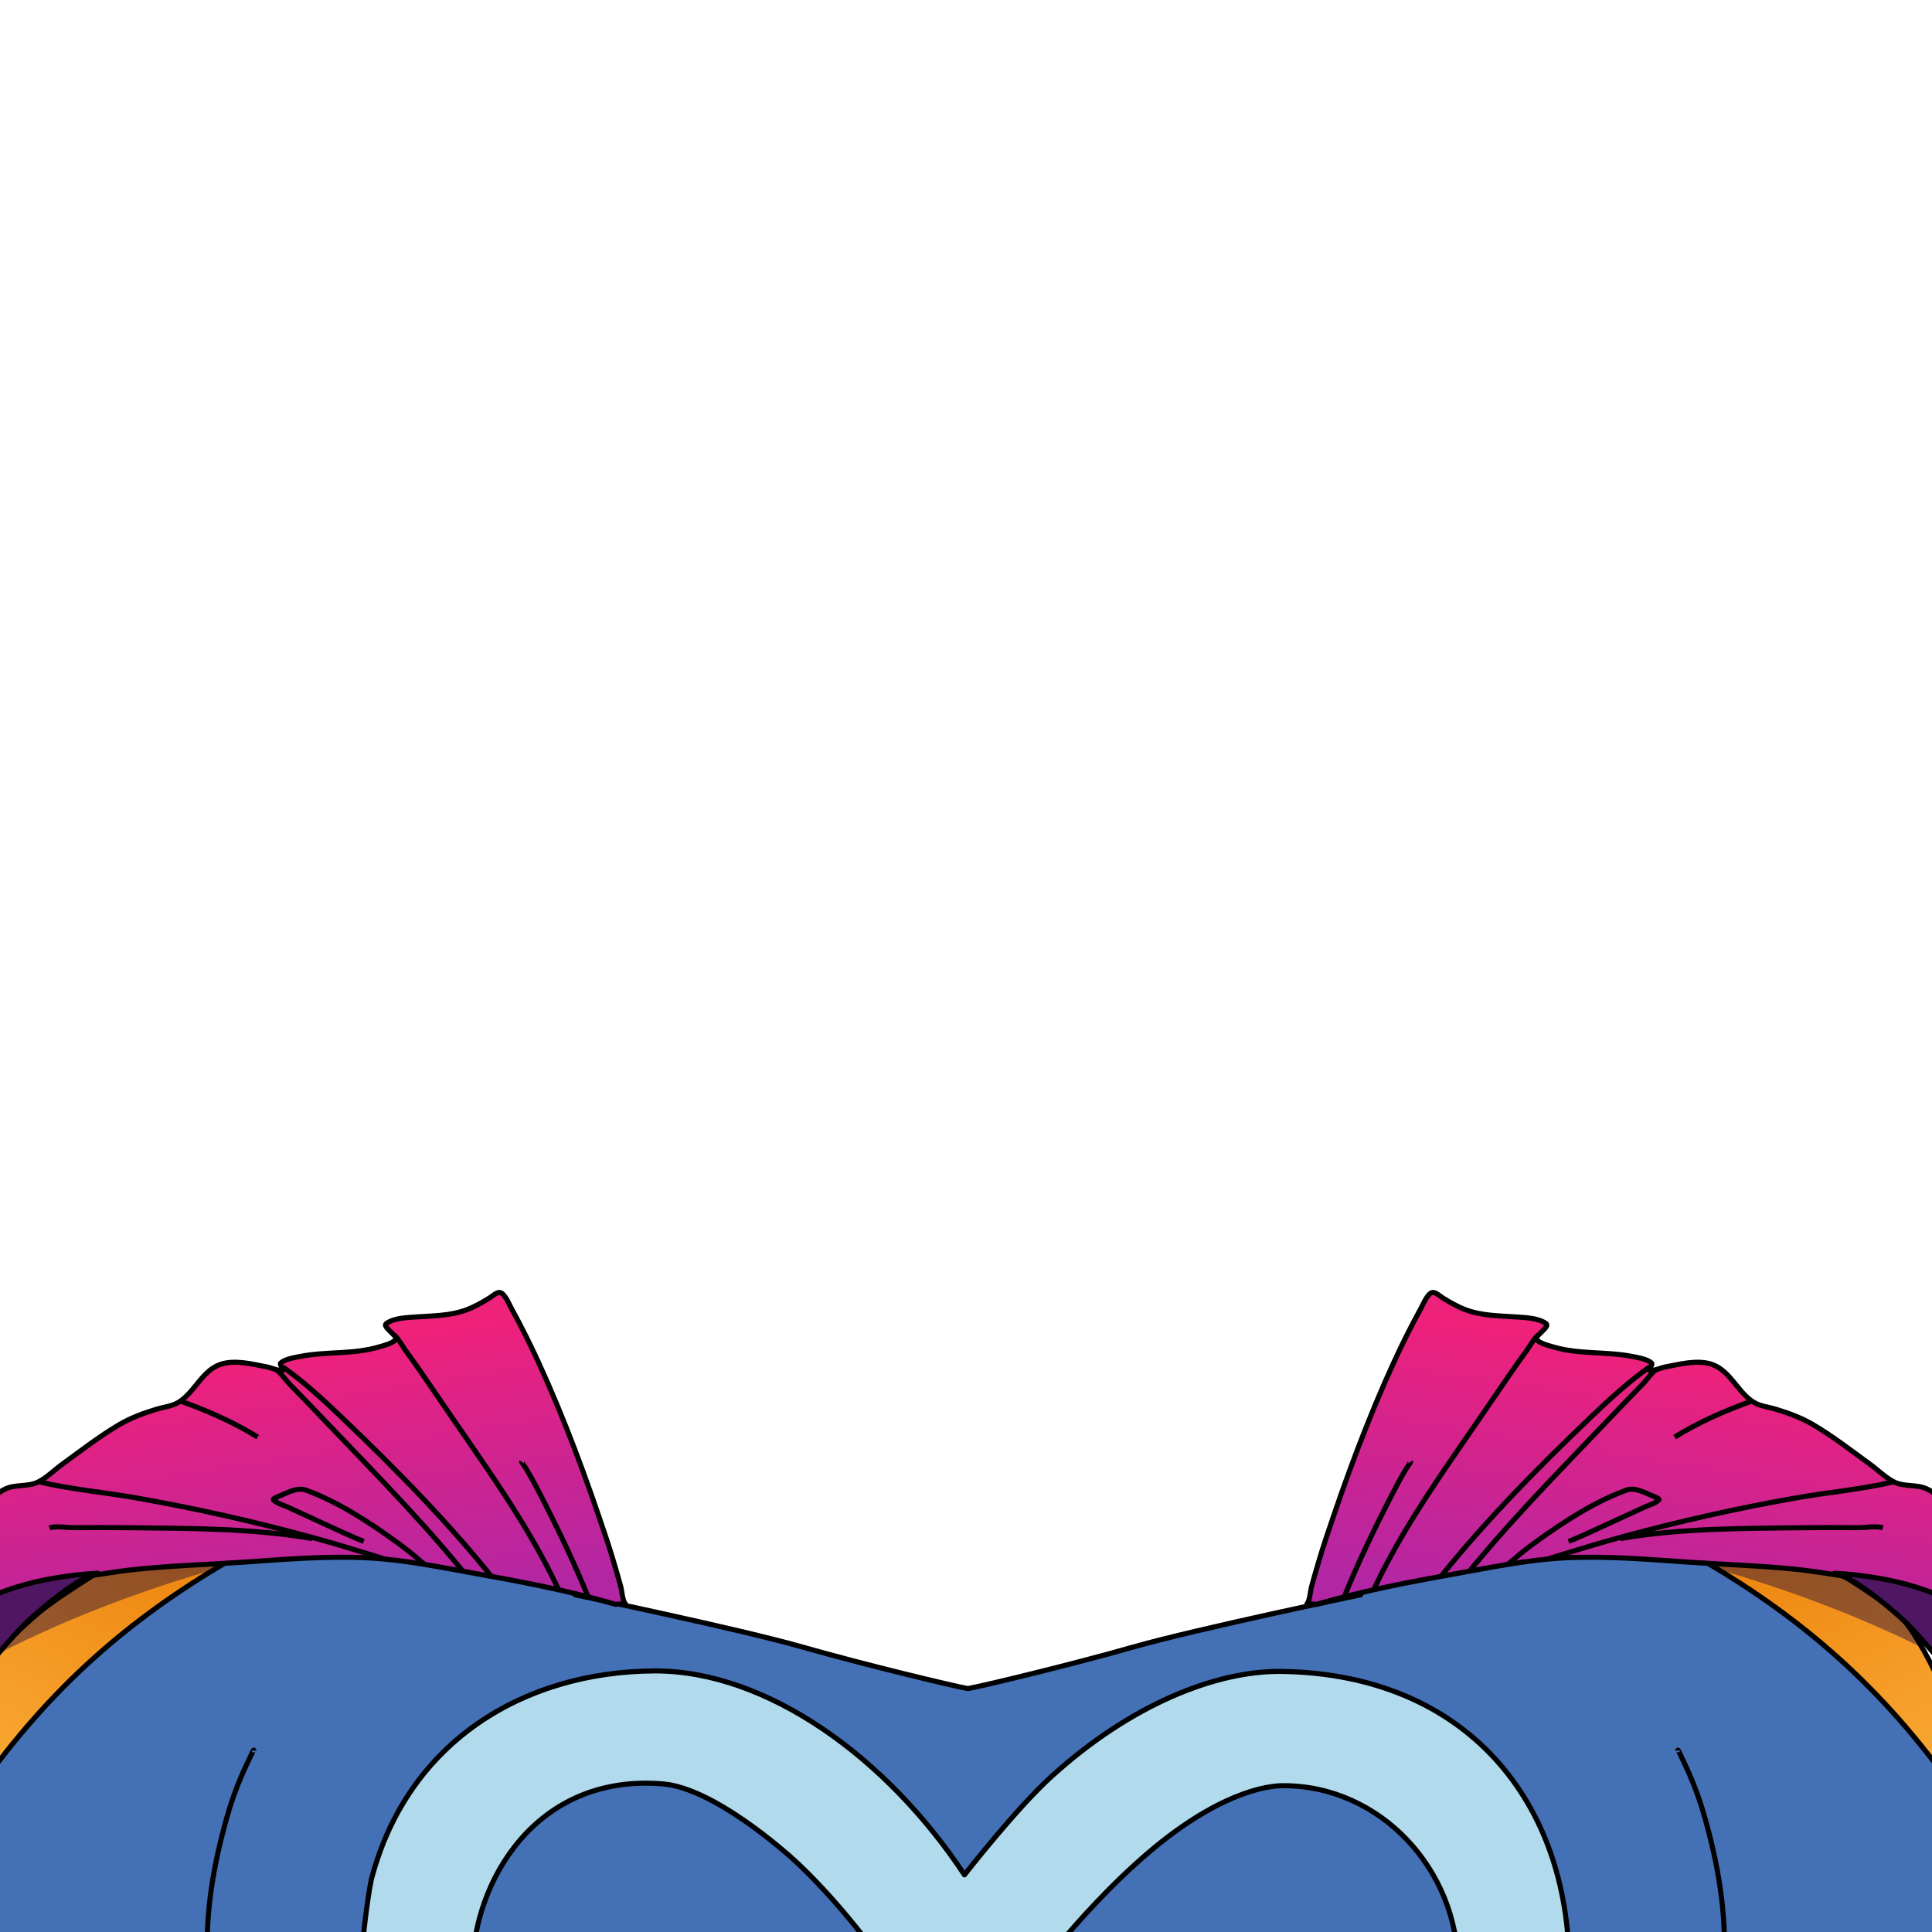 <?xml version="1.0" encoding="UTF-8" standalone="no"?>
<!DOCTYPE svg PUBLIC "-//W3C//DTD SVG 1.1//EN" "http://www.w3.org/Graphics/SVG/1.1/DTD/svg11.dtd">
<svg width="100%" height="100%" viewBox="0 0 800 800" version="1.1" xmlns="http://www.w3.org/2000/svg"    style="fill-rule:evenodd;clip-rule:evenodd;stroke-linejoin:round;stroke-miterlimit:1.5;">
    <g id="accessories-middle" >
    </g>
    <g id="Punk-emotions" >
    </g>
    <g id="Gorgeous-emotions" >
    </g>
    <g id="accessories-front" >
        <g id="Dfinity-suit" >
            <g id="Suit">
                <path d="M400.778,699.202C406.927,698.143 444.626,689.046 469.121,682.038C495.418,674.515 563.396,660.386 563.396,660.386L601.168,566.125C601.168,566.125 573.024,553.149 631.027,579.765C689.031,606.381 770.258,654.979 785.125,667.476C799.992,679.973 848.397,774.418 839.02,946.503C838.124,962.953 -40.35,958.948 -42.247,947.897C-48.024,914.248 -47.055,761.555 -16.546,705.937C-9.388,692.889 1.565,679.973 16.432,667.476C31.299,654.979 112.526,606.381 170.529,579.765C228.533,553.149 200.388,566.125 200.388,566.125L238.161,660.386C238.161,660.386 306.139,674.515 332.435,682.038C356.931,689.046 394.63,698.143 400.778,699.202Z" style="fill:rgb(44,140,203);"/>
                <clipPath id="Super-suit_0">
                    <path d="M400.778,699.202C406.927,698.143 444.626,689.046 469.121,682.038C495.418,674.515 563.396,660.386 563.396,660.386L601.168,566.125C601.168,566.125 573.024,553.149 631.027,579.765C689.031,606.381 770.258,654.979 785.125,667.476C799.992,679.973 848.397,774.418 839.02,946.503C838.124,962.953 -40.35,958.948 -42.247,947.897C-48.024,914.248 -47.055,761.555 -16.546,705.937C-9.388,692.889 1.565,679.973 16.432,667.476C31.299,654.979 112.526,606.381 170.529,579.765C228.533,553.149 200.388,566.125 200.388,566.125L238.161,660.386C238.161,660.386 306.139,674.515 332.435,682.038C356.931,689.046 394.63,698.143 400.778,699.202Z"/>
                </clipPath>
                <g clip-path="url(#Super-suit_0)">
                    <g id="dots">
                        <g transform="matrix(1,0,0,1,2.788,-60.86)">
                            <path d="M-146.642,766.985C-116.552,755.091 -66.814,758.236 -35.025,756.656C45.214,752.666 125.472,749.343 205.826,749.552C458.533,750.211 711.194,756.484 963.911,756.484C977.356,756.484 988.271,745.569 988.271,732.124C988.271,718.679 977.356,707.764 963.911,707.764C711.236,707.764 458.618,701.491 205.953,700.832C124.75,700.621 43.643,703.964 -37.444,707.996C-73.699,709.798 -130.234,708.111 -164.551,721.675C-177.055,726.617 -183.193,740.781 -178.251,753.284C-173.309,765.788 -159.146,771.927 -146.642,766.985Z" style="fill:rgb(68,112,182);"/>
                        </g>
                        <g transform="matrix(1,0,0,1,0.999,-13.934)">
                            <path d="M-146.642,766.985C-116.552,755.091 -66.814,758.236 -35.025,756.656C45.214,752.666 125.472,749.343 205.826,749.552C458.533,750.211 711.194,756.484 963.911,756.484C977.356,756.484 988.271,745.569 988.271,732.124C988.271,718.679 977.356,707.764 963.911,707.764C711.236,707.764 458.618,701.491 205.953,700.832C124.75,700.621 43.643,703.964 -37.444,707.996C-73.699,709.798 -130.234,708.111 -164.551,721.675C-177.055,726.617 -183.193,740.781 -178.251,753.284C-173.309,765.788 -159.146,771.927 -146.642,766.985Z" style="fill:rgb(68,112,182);"/>
                        </g>
                        <g transform="matrix(1,0,0,1,-0.79,32.992)">
                            <path d="M-146.642,766.985C-116.552,755.091 -66.814,758.236 -35.025,756.656C45.214,752.666 125.472,749.343 205.826,749.552C458.533,750.211 711.194,756.484 963.911,756.484C977.356,756.484 988.271,745.569 988.271,732.124C988.271,718.679 977.356,707.764 963.911,707.764C711.236,707.764 458.618,701.491 205.953,700.832C124.75,700.621 43.643,703.964 -37.444,707.996C-73.699,709.798 -130.234,708.111 -164.551,721.675C-177.055,726.617 -183.193,740.781 -178.251,753.284C-173.309,765.788 -159.146,771.927 -146.642,766.985Z" style="fill:rgb(68,112,182);"/>
                        </g>
                        <g transform="matrix(1,0,0,1,-2.58,79.917)">
                            <path d="M-146.642,766.985C-116.552,755.091 -66.814,758.236 -35.025,756.656C45.214,752.666 125.472,749.343 205.826,749.552C458.533,750.211 711.194,756.484 963.911,756.484C977.356,756.484 988.271,745.569 988.271,732.124C988.271,718.679 977.356,707.764 963.911,707.764C711.236,707.764 458.618,701.491 205.953,700.832C124.75,700.621 43.643,703.964 -37.444,707.996C-73.699,709.798 -130.234,708.111 -164.551,721.675C-177.055,726.617 -183.193,740.781 -178.251,753.284C-173.309,765.788 -159.146,771.927 -146.642,766.985Z" style="fill:rgb(68,112,182);"/>
                        </g>
                    </g>
                    <path d="M-74.243,865.922C-17.014,725.293 37.63,673.746 125.003,629.909C156.49,614.111 189.308,601.554 221.957,588.428C228.933,585.623 251.129,581.104 250.661,571.18C250.376,565.127 247.462,558.803 244.996,553.373C219.844,497.96 150.984,541.662 115.597,562.641C106.374,568.109 97.233,573.716 88.13,579.381C2.722,632.531 -68.757,684.691 -87.833,787.948C-91.962,810.296 -92.528,832.921 -91.701,855.575L-74.243,865.922Z" style="fill:url(#Super-suit_Linear2);"/>
                    <clipPath id="Super-suit_1">
                        <path d="M-74.243,865.922C-17.014,725.293 37.63,673.746 125.003,629.909C156.49,614.111 189.308,601.554 221.957,588.428C228.933,585.623 251.129,581.104 250.661,571.18C250.376,565.127 247.462,558.803 244.996,553.373C219.844,497.96 150.984,541.662 115.597,562.641C106.374,568.109 97.233,573.716 88.13,579.381C2.722,632.531 -68.757,684.691 -87.833,787.948C-91.962,810.296 -92.528,832.921 -91.701,855.575L-74.243,865.922Z"/>
                    </clipPath>
                    <g clip-path="url(#Super-suit_1)">
                        <path d="M-38.114,708.241C-38.01,706.723 -32.42,703.731 -31.367,702.973C-24.176,697.791 -16.554,693.103 -8.744,688.917C25.892,670.354 62.645,656.752 100.545,646.54C111.413,643.612 122.321,640.833 133.154,637.778C135.332,637.164 143.154,635.861 143.127,632.55C143.097,628.915 135.381,626.793 132.909,625.973C121.043,622.037 108.081,621.001 95.702,619.952C75.478,618.237 53.106,614.773 33.208,620.279C10.337,626.607 -5.146,644.933 -18.349,663.524L-38.114,708.241Z" style="fill:rgb(56,25,57);fill-opacity:0.5;"/>
                    </g>
                    <path d="M-74.243,865.922C-17.014,725.293 37.63,673.746 125.003,629.909C156.49,614.111 189.308,601.554 221.957,588.428C228.933,585.623 251.129,581.104 250.661,571.18C250.376,565.127 247.462,558.803 244.996,553.373C219.844,497.96 150.984,541.662 115.597,562.641C106.374,568.109 97.233,573.716 88.13,579.381C2.722,632.531 -68.757,684.691 -87.833,787.948C-91.962,810.296 -92.528,832.921 -91.701,855.575L-74.243,865.922Z" style="fill:none;stroke:black;stroke-width:2.1px;"/>
                    <g transform="matrix(-1,0,0,1,800.158,0)">
                        <path d="M-74.243,865.922C-17.014,725.293 37.63,673.746 125.003,629.909C156.49,614.111 189.308,601.554 221.957,588.428C228.933,585.623 251.129,581.104 250.661,571.18C250.376,565.127 247.462,558.803 244.996,553.373C219.844,497.96 150.984,541.662 115.597,562.641C106.374,568.109 97.233,573.716 88.13,579.381C2.722,632.531 -68.757,684.691 -87.833,787.948C-91.962,810.296 -92.528,832.921 -91.701,855.575L-74.243,865.922Z" style="fill:url(#Super-suit_Linear4);"/>
                        <clipPath id="Super-suit_2">
                            <path d="M-74.243,865.922C-17.014,725.293 37.63,673.746 125.003,629.909C156.49,614.111 189.308,601.554 221.957,588.428C228.933,585.623 251.129,581.104 250.661,571.18C250.376,565.127 247.462,558.803 244.996,553.373C219.844,497.96 150.984,541.662 115.597,562.641C106.374,568.109 97.233,573.716 88.13,579.381C2.722,632.531 -68.757,684.691 -87.833,787.948C-91.962,810.296 -92.528,832.921 -91.701,855.575L-74.243,865.922Z"/>
                        </clipPath>
                        <g clip-path="url(#Super-suit_2)">
                            <path d="M-38.114,708.241C-38.01,706.723 -32.42,703.731 -31.367,702.973C-24.176,697.791 -16.554,693.103 -8.744,688.917C25.892,670.354 62.645,656.752 100.545,646.54C111.413,643.612 122.321,640.833 133.154,637.778C135.332,637.164 143.154,635.861 143.127,632.55C143.097,628.915 135.381,626.793 132.909,625.973C121.043,622.037 108.081,621.001 95.702,619.952C75.478,618.237 53.106,614.773 33.208,620.279C10.337,626.607 -5.146,644.933 -18.349,663.524L-38.114,708.241Z" style="fill:rgb(56,25,57);fill-opacity:0.5;"/>
                        </g>
                        <path d="M-74.243,865.922C-17.014,725.293 37.63,673.746 125.003,629.909C156.49,614.111 189.308,601.554 221.957,588.428C228.933,585.623 251.129,581.104 250.661,571.18C250.376,565.127 247.462,558.803 244.996,553.373C219.844,497.96 150.984,541.662 115.597,562.641C106.374,568.109 97.233,573.716 88.13,579.381C2.722,632.531 -68.757,684.691 -87.833,787.948C-91.962,810.296 -92.528,832.921 -91.701,855.575L-74.243,865.922Z" style="fill:none;stroke:black;stroke-width:2.1px;"/>
                    </g>
                    <path d="M105.156,724.919C105.186,723.813 103.969,726.792 103.49,727.789C102.5,729.846 101.517,731.908 100.593,733.996C97.877,740.133 95.612,746.516 93.81,752.982C88.335,772.637 85.013,791.848 85.932,812.306" style="fill:none;stroke:black;stroke-width:2.1px;"/>
                    <g transform="matrix(-1,0,0,1,799.854,0)">
                        <path d="M105.156,724.919C105.186,723.813 103.969,726.792 103.49,727.789C102.5,729.846 101.517,731.908 100.593,733.996C97.877,740.133 95.612,746.516 93.81,752.982C88.335,772.637 85.013,791.848 85.932,812.306" style="fill:none;stroke:black;stroke-width:2.1px;"/>
                    </g>
                </g>
                <path d="M400.778,699.202C406.927,698.143 444.626,689.046 469.121,682.038C495.418,674.515 563.396,660.386 563.396,660.386L601.168,566.125C601.168,566.125 573.024,553.149 631.027,579.765C689.031,606.381 770.258,654.979 785.125,667.476C799.992,679.973 848.397,774.418 839.02,946.503C838.124,962.953 -40.35,958.948 -42.247,947.897C-48.024,914.248 -47.055,761.555 -16.546,705.937C-9.388,692.889 1.565,679.973 16.432,667.476C31.299,654.979 112.526,606.381 170.529,579.765C228.533,553.149 200.388,566.125 200.388,566.125L238.161,660.386C238.161,660.386 306.139,674.515 332.435,682.038C356.931,689.046 394.63,698.143 400.778,699.202Z" style="fill:none;stroke:black;stroke-width:2.1px;"/>
                <path d="M397.354,848.524C399.086,850.46 400.062,851.555 400.062,851.555C390.303,863.368 376.921,878.303 361.726,892.017C329.524,921.208 298.995,936.008 271.114,936.008C204.061,936.008 149.694,881.154 149.694,813.674C149.694,803.898 153.077,779.425 154.2,776.68C169.234,721.625 216.22,692.145 271.253,691.882C317.675,691.882 367.302,727.803 399.365,776.335C399.365,776.335 420.9,748.685 435.621,735.399C467.823,706.207 503.225,691.615 531.102,692.102C607.878,693.444 649.593,746.736 649.732,814.217C649.732,823.993 648.478,833.497 646.387,842.594C646.29,843.004 646.007,844.038 645.469,845.543C631.513,897.339 584.31,935.471 528.452,935.737C482.031,935.737 435.052,891.338 400.201,851.284C400.201,851.419 400.062,851.419 400.062,851.555C400.062,851.555 397.866,849.092 394.217,845.018L397.354,848.524ZM274.558,738.683C221.903,734.222 196.015,779.135 195.594,815.162C195.119,855.757 231.105,887.4 271.253,887.4C281.848,887.4 300.667,881.833 329.245,856.036C344.719,842.051 357.962,826.572 367.302,815.167C367.441,815.167 351.159,791.305 330.388,771.618C324.744,766.31 295.379,740.447 274.558,738.683ZM525.935,887.293C526.726,887.365 527.468,887.4 528.173,887.4C568.321,886.993 603.729,854.903 603.729,814.713C603.729,774.116 571.581,739.409 531.433,739.409C520.699,739.409 498.759,745.785 470.181,771.854C454.776,785.778 441.581,801.182 432.249,812.571L432.264,812.587C432.264,812.587 451.78,834.99 472.412,854.678C478.225,860.145 500.109,877.544 525.935,887.293ZM385.202,834.974L386.849,836.806L385.202,834.974L383.991,833.628L385.202,834.974ZM368.283,816.248C370.141,818.295 371.978,820.322 373.774,822.305C371.976,820.318 370.14,818.293 368.283,816.248Z" style="fill:rgb(177,218,236);fill-rule:nonzero;stroke:black;stroke-width:2.1px;stroke-miterlimit:2;"/>
            </g>
            <g id="cape">
                <path d="M541.202,664.041C542.24,663.281 542.741,658.179 543.066,657.012C544.945,650.249 546.903,643.511 549.12,636.85C557.353,612.118 566.41,587.445 577.305,563.76C580.743,556.288 584.421,548.925 588.392,541.721C589.141,540.362 591.195,535.359 593.182,535.18C594.539,535.058 596.304,536.74 597.354,537.393C600.415,539.299 603.576,541.11 606.965,542.373C613.729,544.894 621.037,544.838 628.141,545.341C631.866,545.604 637.063,545.764 640.233,548.097C641.82,549.266 636.286,552.715 636.207,554.159C636.107,555.98 642.043,557.395 643.155,557.726C653.97,560.941 665.141,559.526 676.089,561.718C678.098,562.121 682.425,562.817 683.925,564.477C684.56,565.18 682.199,567.282 683.066,567.436C684.839,567.75 687.73,566.375 689.471,566.044C695.397,564.916 702.717,562.957 708.67,564.894C716.663,567.495 719.645,577.039 726.657,580.916C729.212,582.329 732.513,582.668 735.275,583.506C740.587,585.116 745.899,587.066 750.7,589.882C758.937,594.713 766.687,600.757 774.411,606.359C777.621,608.687 780.802,611.917 784.373,613.681C788.561,615.749 793.892,614.553 797.987,616.578C811.423,623.222 811.563,639.774 811.793,652.525C811.879,657.274 811.959,662.107 811.432,666.834C810.885,671.733 811.005,686.17 805.702,688.779C803.447,689.888 802.911,687.163 801.697,685.739C797.667,681.008 792.003,674.212 786.529,669.387C769.096,654.019 762.543,652.492 762.543,652.492C762.543,652.492 751.545,650.624 743.733,649.818C729.12,648.312 714.438,647.87 699.788,646.887C682.323,645.714 664.758,644.145 647.241,645.108C632.428,645.922 617.916,648.919 603.35,651.531C583.73,655.048 564.337,658.727 545.198,664.322L541.202,664.041Z" style="fill:url(#Super-suit_Linear6);"/>
                <clipPath id="Super-suit_3">
                    <path d="M541.202,664.041C542.24,663.281 542.741,658.179 543.066,657.012C544.945,650.249 546.903,643.511 549.12,636.85C557.353,612.118 566.41,587.445 577.305,563.76C580.743,556.288 584.421,548.925 588.392,541.721C589.141,540.362 591.195,535.359 593.182,535.18C594.539,535.058 596.304,536.74 597.354,537.393C600.415,539.299 603.576,541.11 606.965,542.373C613.729,544.894 621.037,544.838 628.141,545.341C631.866,545.604 637.063,545.764 640.233,548.097C641.82,549.266 636.286,552.715 636.207,554.159C636.107,555.98 642.043,557.395 643.155,557.726C653.97,560.941 665.141,559.526 676.089,561.718C678.098,562.121 682.425,562.817 683.925,564.477C684.56,565.18 682.199,567.282 683.066,567.436C684.839,567.75 687.73,566.375 689.471,566.044C695.397,564.916 702.717,562.957 708.67,564.894C716.663,567.495 719.645,577.039 726.657,580.916C729.212,582.329 732.513,582.668 735.275,583.506C740.587,585.116 745.899,587.066 750.7,589.882C758.937,594.713 766.687,600.757 774.411,606.359C777.621,608.687 780.802,611.917 784.373,613.681C788.561,615.749 793.892,614.553 797.987,616.578C811.423,623.222 811.563,639.774 811.793,652.525C811.879,657.274 811.959,662.107 811.432,666.834C810.885,671.733 811.005,686.17 805.702,688.779C803.447,689.888 802.911,687.163 801.697,685.739C797.667,681.008 792.003,674.212 786.529,669.387C769.096,654.019 762.543,652.492 762.543,652.492C762.543,652.492 751.545,650.624 743.733,649.818C729.12,648.312 714.438,647.87 699.788,646.887C682.323,645.714 664.758,644.145 647.241,645.108C632.428,645.922 617.916,648.919 603.35,651.531C583.73,655.048 564.337,658.727 545.198,664.322L541.202,664.041Z"/>
                </clipPath>
                <g clip-path="url(#Super-suit_3)">
                    <path d="M747.469,656.498C747.037,656.565 748.22,656.051 748.603,655.841C749.419,655.395 750.239,654.972 751.11,654.641C753.821,653.613 756.693,653.103 759.548,652.665C767.69,651.415 776.118,653.378 784.101,654.96C806.018,659.305 824.768,670.376 841.872,684.706C849.054,690.724 859.399,698.949 854.961,709.57C848.899,724.076 830.57,720.593 819.026,716.269C808.378,712.279 798.249,706.568 789.94,698.739C776.751,686.313 766.366,669.928 751.111,659.771" style="fill:rgb(79,22,99);"/>
                    <g id="lines">
                        <path d="M584.102,605.286C584.205,605.427 582.371,607.988 582.249,608.195C580.218,611.624 578.312,615.123 576.49,618.667C569.015,633.206 561.88,647.982 555.807,663.165" style="fill:none;stroke:black;stroke-width:2.1px;"/>
                        <path d="M636.918,552.939C636.085,552.884 632.961,558.13 632.531,558.719C627.753,565.265 623.164,571.949 618.621,578.66C600.419,605.544 580.056,632.634 566.904,662.479" style="fill:none;stroke:black;stroke-width:2.1px;"/>
                        <path d="M682.709,566.303C682.632,566.199 677.344,570.274 677.071,570.49C670.913,575.356 665.119,580.713 659.443,586.127C635.721,608.753 611.9,632.917 591.843,658.863" style="fill:none;stroke:black;stroke-width:2.1px;"/>
                        <path d="M686.2,567.022C684.774,567.231 681.567,571.735 680.609,572.711C675.075,578.346 669.621,584.066 664.169,589.78C643.163,611.795 621.381,633.839 602.673,657.868" style="fill:none;stroke:black;stroke-width:2.1px;"/>
                        <path d="M725.613,580.062C714.508,584.064 703.499,588.809 693.448,595.063" style="fill:none;stroke:black;stroke-width:2.1px;"/>
                        <path d="M623.637,648.882C623.744,647.957 625.863,646.562 626.456,646.034C629.576,643.261 632.891,640.691 636.277,638.253C647.577,630.118 660.257,621.816 673.456,617.031C676.863,615.796 680.672,617.883 683.756,619.196C684.056,619.324 687.277,620.515 686.939,620.965C685.843,622.427 682.594,623.299 681.029,624.029C676.034,626.358 671.004,628.613 666.007,630.938C660.56,633.473 655.092,636.015 649.53,638.29" style="fill:none;stroke:black;stroke-width:2.1px;"/>
                        <path d="M636.821,646.88C636.585,646.475 637.704,646.564 638.148,646.415C639.01,646.128 639.88,645.865 640.747,645.593C643.238,644.81 645.731,644.035 648.225,643.261C655.789,640.915 663.376,638.67 671.013,636.573C694.838,630.029 719.205,624.576 743.537,620.282C757.03,617.902 770.924,616.721 784.257,613.537" style="fill:none;stroke:black;stroke-width:2.1px;"/>
                        <path d="M779.643,632.629C776.875,631.764 772.448,632.598 769.58,632.581C761.967,632.539 754.359,632.504 746.746,632.591C721.789,632.877 695.55,632.785 670.867,637.104" style="fill:none;stroke:black;stroke-width:2.1px;"/>
                        <path d="M759.597,651.448C759.598,651.413 764.099,651.737 764.331,651.756C769.866,652.217 775.387,653.003 780.839,654.052C804.9,658.682 822.927,669.346 840.434,686.66" style="fill:none;stroke:black;stroke-width:2.1px;"/>
                    </g>
                </g>
                <path d="M541.202,664.041C542.24,663.281 542.741,658.179 543.066,657.012C544.945,650.249 546.903,643.511 549.12,636.85C557.353,612.118 566.41,587.445 577.305,563.76C580.743,556.288 584.421,548.925 588.392,541.721C589.141,540.362 591.195,535.359 593.182,535.18C594.539,535.058 596.304,536.74 597.354,537.393C600.415,539.299 603.576,541.11 606.965,542.373C613.729,544.894 621.037,544.838 628.141,545.341C631.866,545.604 637.063,545.764 640.233,548.097C641.82,549.266 636.286,552.715 636.207,554.159C636.107,555.98 642.043,557.395 643.155,557.726C653.97,560.941 665.141,559.526 676.089,561.718C678.098,562.121 682.425,562.817 683.925,564.477C684.56,565.18 682.199,567.282 683.066,567.436C684.839,567.75 687.73,566.375 689.471,566.044C695.397,564.916 702.717,562.957 708.67,564.894C716.663,567.495 719.645,577.039 726.657,580.916C729.212,582.329 732.513,582.668 735.275,583.506C740.587,585.116 745.899,587.066 750.7,589.882C758.937,594.713 766.687,600.757 774.411,606.359C777.621,608.687 780.802,611.917 784.373,613.681C788.561,615.749 793.892,614.553 797.987,616.578C811.423,623.222 811.563,639.774 811.793,652.525C811.879,657.274 811.959,662.107 811.432,666.834C810.885,671.733 811.005,686.17 805.702,688.779C803.447,689.888 802.911,687.163 801.697,685.739C797.667,681.008 792.003,674.212 786.529,669.387C769.096,654.019 762.543,652.492 762.543,652.492C762.543,652.492 751.545,650.624 743.733,649.818C729.12,648.312 714.438,647.87 699.788,646.887C682.323,645.714 664.758,644.145 647.241,645.108C632.428,645.922 617.916,648.919 603.35,651.531C583.73,655.048 564.337,658.727 545.198,664.322L541.202,664.041Z" style="fill:none;stroke:black;stroke-width:2.1px;"/>
                <g transform="matrix(-1,0,0,1,800.125,0)">
                    <path d="M541.202,664.041C542.24,663.281 542.741,658.179 543.066,657.012C544.945,650.249 546.903,643.511 549.12,636.85C557.353,612.118 566.41,587.445 577.305,563.76C580.743,556.288 584.421,548.925 588.392,541.721C589.141,540.362 591.195,535.359 593.182,535.18C594.539,535.058 596.304,536.74 597.354,537.393C600.415,539.299 603.576,541.11 606.965,542.373C613.729,544.894 621.037,544.838 628.141,545.341C631.866,545.604 637.063,545.764 640.233,548.097C641.82,549.266 636.286,552.715 636.207,554.159C636.107,555.98 642.043,557.395 643.155,557.726C653.97,560.941 665.141,559.526 676.089,561.718C678.098,562.121 682.425,562.817 683.925,564.477C684.56,565.18 682.199,567.282 683.066,567.436C684.839,567.75 687.73,566.375 689.471,566.044C695.397,564.916 702.717,562.957 708.67,564.894C716.663,567.495 719.645,577.039 726.657,580.916C729.212,582.329 732.513,582.668 735.275,583.506C740.587,585.116 745.899,587.066 750.7,589.882C758.937,594.713 766.687,600.757 774.411,606.359C777.621,608.687 780.802,611.917 784.373,613.681C788.561,615.749 793.892,614.553 797.987,616.578C811.423,623.222 811.563,639.774 811.793,652.525C811.879,657.274 811.959,662.107 811.432,666.834C810.885,671.733 811.005,686.17 805.702,688.779C803.447,689.888 802.911,687.163 801.697,685.739C797.667,681.008 792.003,674.212 786.529,669.387C769.096,654.019 762.543,652.492 762.543,652.492C762.543,652.492 751.545,650.624 743.733,649.818C729.12,648.312 714.438,647.87 699.788,646.887C682.323,645.714 664.758,644.145 647.241,645.108C632.428,645.922 617.916,648.919 603.35,651.531C583.73,655.048 564.337,658.727 545.198,664.322L541.202,664.041Z" style="fill:url(#Super-suit_Linear8);"/>
                    <clipPath id="Super-suit_4">
                        <path d="M541.202,664.041C542.24,663.281 542.741,658.179 543.066,657.012C544.945,650.249 546.903,643.511 549.12,636.85C557.353,612.118 566.41,587.445 577.305,563.76C580.743,556.288 584.421,548.925 588.392,541.721C589.141,540.362 591.195,535.359 593.182,535.18C594.539,535.058 596.304,536.74 597.354,537.393C600.415,539.299 603.576,541.11 606.965,542.373C613.729,544.894 621.037,544.838 628.141,545.341C631.866,545.604 637.063,545.764 640.233,548.097C641.82,549.266 636.286,552.715 636.207,554.159C636.107,555.98 642.043,557.395 643.155,557.726C653.97,560.941 665.141,559.526 676.089,561.718C678.098,562.121 682.425,562.817 683.925,564.477C684.56,565.18 682.199,567.282 683.066,567.436C684.839,567.75 687.73,566.375 689.471,566.044C695.397,564.916 702.717,562.957 708.67,564.894C716.663,567.495 719.645,577.039 726.657,580.916C729.212,582.329 732.513,582.668 735.275,583.506C740.587,585.116 745.899,587.066 750.7,589.882C758.937,594.713 766.687,600.757 774.411,606.359C777.621,608.687 780.802,611.917 784.373,613.681C788.561,615.749 793.892,614.553 797.987,616.578C811.423,623.222 811.563,639.774 811.793,652.525C811.879,657.274 811.959,662.107 811.432,666.834C810.885,671.733 811.005,686.17 805.702,688.779C803.447,689.888 802.911,687.163 801.697,685.739C797.667,681.008 792.003,674.212 786.529,669.387C769.096,654.019 762.543,652.492 762.543,652.492C762.543,652.492 751.545,650.624 743.733,649.818C729.12,648.312 714.438,647.87 699.788,646.887C682.323,645.714 664.758,644.145 647.241,645.108C632.428,645.922 617.916,648.919 603.35,651.531C583.73,655.048 564.337,658.727 545.198,664.322L541.202,664.041Z"/>
                    </clipPath>
                    <g clip-path="url(#Super-suit_4)">
                        <path d="M747.469,656.498C747.037,656.565 748.22,656.051 748.603,655.841C749.419,655.395 750.239,654.972 751.11,654.641C753.821,653.613 756.693,653.103 759.548,652.665C767.69,651.415 776.118,653.378 784.101,654.96C806.018,659.305 824.768,670.376 841.872,684.706C849.054,690.724 859.399,698.949 854.961,709.57C848.899,724.076 830.57,720.593 819.026,716.269C808.378,712.279 798.249,706.568 789.94,698.739C776.751,686.313 766.366,669.928 751.111,659.771" style="fill:rgb(79,22,99);"/>
                        <g id="lines1" >
                            <path d="M584.102,605.286C584.205,605.427 582.371,607.988 582.249,608.195C580.218,611.624 578.312,615.123 576.49,618.667C569.015,633.206 561.88,647.982 555.807,663.165" style="fill:none;stroke:black;stroke-width:2.1px;"/>
                            <path d="M636.918,552.939C636.085,552.884 632.961,558.13 632.531,558.719C627.753,565.265 623.164,571.949 618.621,578.66C600.419,605.544 580.056,632.634 566.904,662.479" style="fill:none;stroke:black;stroke-width:2.1px;"/>
                            <path d="M682.709,566.303C682.632,566.199 677.344,570.274 677.071,570.49C670.913,575.356 665.119,580.713 659.443,586.127C635.721,608.753 611.9,632.917 591.843,658.863" style="fill:none;stroke:black;stroke-width:2.1px;"/>
                            <path d="M686.2,567.022C684.774,567.231 681.567,571.735 680.609,572.711C675.075,578.346 669.621,584.066 664.169,589.78C643.163,611.795 621.381,633.839 602.673,657.868" style="fill:none;stroke:black;stroke-width:2.1px;"/>
                            <path d="M725.613,580.062C714.508,584.064 703.499,588.809 693.448,595.063" style="fill:none;stroke:black;stroke-width:2.1px;"/>
                            <path d="M623.637,648.882C623.744,647.957 625.863,646.562 626.456,646.034C629.576,643.261 632.891,640.691 636.277,638.253C647.577,630.118 660.257,621.816 673.456,617.031C676.863,615.796 680.672,617.883 683.756,619.196C684.056,619.324 687.277,620.515 686.939,620.965C685.843,622.427 682.594,623.299 681.029,624.029C676.034,626.358 671.004,628.613 666.007,630.938C660.56,633.473 655.092,636.015 649.53,638.29" style="fill:none;stroke:black;stroke-width:2.1px;"/>
                            <path d="M636.821,646.88C636.585,646.475 637.704,646.564 638.148,646.415C639.01,646.128 639.88,645.865 640.747,645.593C643.238,644.81 645.731,644.035 648.225,643.261C655.789,640.915 663.376,638.67 671.013,636.573C694.838,630.029 719.205,624.576 743.537,620.282C757.03,617.902 770.924,616.721 784.257,613.537" style="fill:none;stroke:black;stroke-width:2.1px;"/>
                            <path d="M779.643,632.629C776.875,631.764 772.448,632.598 769.58,632.581C761.967,632.539 754.359,632.504 746.746,632.591C721.789,632.877 695.55,632.785 670.867,637.104" style="fill:none;stroke:black;stroke-width:2.1px;"/>
                            <path d="M759.597,651.448C759.598,651.413 764.099,651.737 764.331,651.756C769.866,652.217 775.387,653.003 780.839,654.052C804.9,658.682 822.927,669.346 840.434,686.66" style="fill:none;stroke:black;stroke-width:2.1px;"/>
                        </g>
                    </g>
                    <path d="M541.202,664.041C542.24,663.281 542.741,658.179 543.066,657.012C544.945,650.249 546.903,643.511 549.12,636.85C557.353,612.118 566.41,587.445 577.305,563.76C580.743,556.288 584.421,548.925 588.392,541.721C589.141,540.362 591.195,535.359 593.182,535.18C594.539,535.058 596.304,536.74 597.354,537.393C600.415,539.299 603.576,541.11 606.965,542.373C613.729,544.894 621.037,544.838 628.141,545.341C631.866,545.604 637.063,545.764 640.233,548.097C641.82,549.266 636.286,552.715 636.207,554.159C636.107,555.98 642.043,557.395 643.155,557.726C653.97,560.941 665.141,559.526 676.089,561.718C678.098,562.121 682.425,562.817 683.925,564.477C684.56,565.18 682.199,567.282 683.066,567.436C684.839,567.75 687.73,566.375 689.471,566.044C695.397,564.916 702.717,562.957 708.67,564.894C716.663,567.495 719.645,577.039 726.657,580.916C729.212,582.329 732.513,582.668 735.275,583.506C740.587,585.116 745.899,587.066 750.7,589.882C758.937,594.713 766.687,600.757 774.411,606.359C777.621,608.687 780.802,611.917 784.373,613.681C788.561,615.749 793.892,614.553 797.987,616.578C811.423,623.222 811.563,639.774 811.793,652.525C811.879,657.274 811.959,662.107 811.432,666.834C810.885,671.733 811.005,686.17 805.702,688.779C803.447,689.888 802.911,687.163 801.697,685.739C797.667,681.008 792.003,674.212 786.529,669.387C769.096,654.019 762.543,652.492 762.543,652.492C762.543,652.492 751.545,650.624 743.733,649.818C729.12,648.312 714.438,647.87 699.788,646.887C682.323,645.714 664.758,644.145 647.241,645.108C632.428,645.922 617.916,648.919 603.35,651.531C583.73,655.048 564.337,658.727 545.198,664.322L541.202,664.041Z" style="fill:none;stroke:black;stroke-width:2.1px;"/>
                </g>
            </g>
        </g>
    </g>
    <defs>
        <linearGradient id="Super-suit_Linear2" x1="0" y1="0" x2="1" y2="0" gradientUnits="userSpaceOnUse" gradientTransform="matrix(81.175,-140.327,140.327,81.175,-7.929,760.159)"><stop offset="0" style="stop-color:rgb(251,176,59);stop-opacity:1"/><stop offset="1" style="stop-color:rgb(236,128,9);stop-opacity:1"/></linearGradient>
        <linearGradient id="Super-suit_Linear4" x1="0" y1="0" x2="1" y2="0" gradientUnits="userSpaceOnUse" gradientTransform="matrix(81.175,-140.327,140.327,81.175,-7.929,760.159)"><stop offset="0" style="stop-color:rgb(251,176,59);stop-opacity:1"/><stop offset="1" style="stop-color:rgb(236,128,9);stop-opacity:1"/></linearGradient>
        <linearGradient id="Super-suit_Linear6" x1="0" y1="0" x2="1" y2="0" gradientUnits="userSpaceOnUse" gradientTransform="matrix(-17.142,109.164,-109.164,-17.142,650.687,555.67)"><stop offset="0" style="stop-color:rgb(238,33,123);stop-opacity:1"/><stop offset="1" style="stop-color:rgb(179,38,163);stop-opacity:1"/></linearGradient>
        <linearGradient id="Super-suit_Linear8" x1="0" y1="0" x2="1" y2="0" gradientUnits="userSpaceOnUse" gradientTransform="matrix(-17.142,109.164,-109.164,-17.142,650.687,555.67)"><stop offset="0" style="stop-color:rgb(238,33,123);stop-opacity:1"/><stop offset="1" style="stop-color:rgb(179,38,163);stop-opacity:1"/></linearGradient>
    </defs>
</svg>

